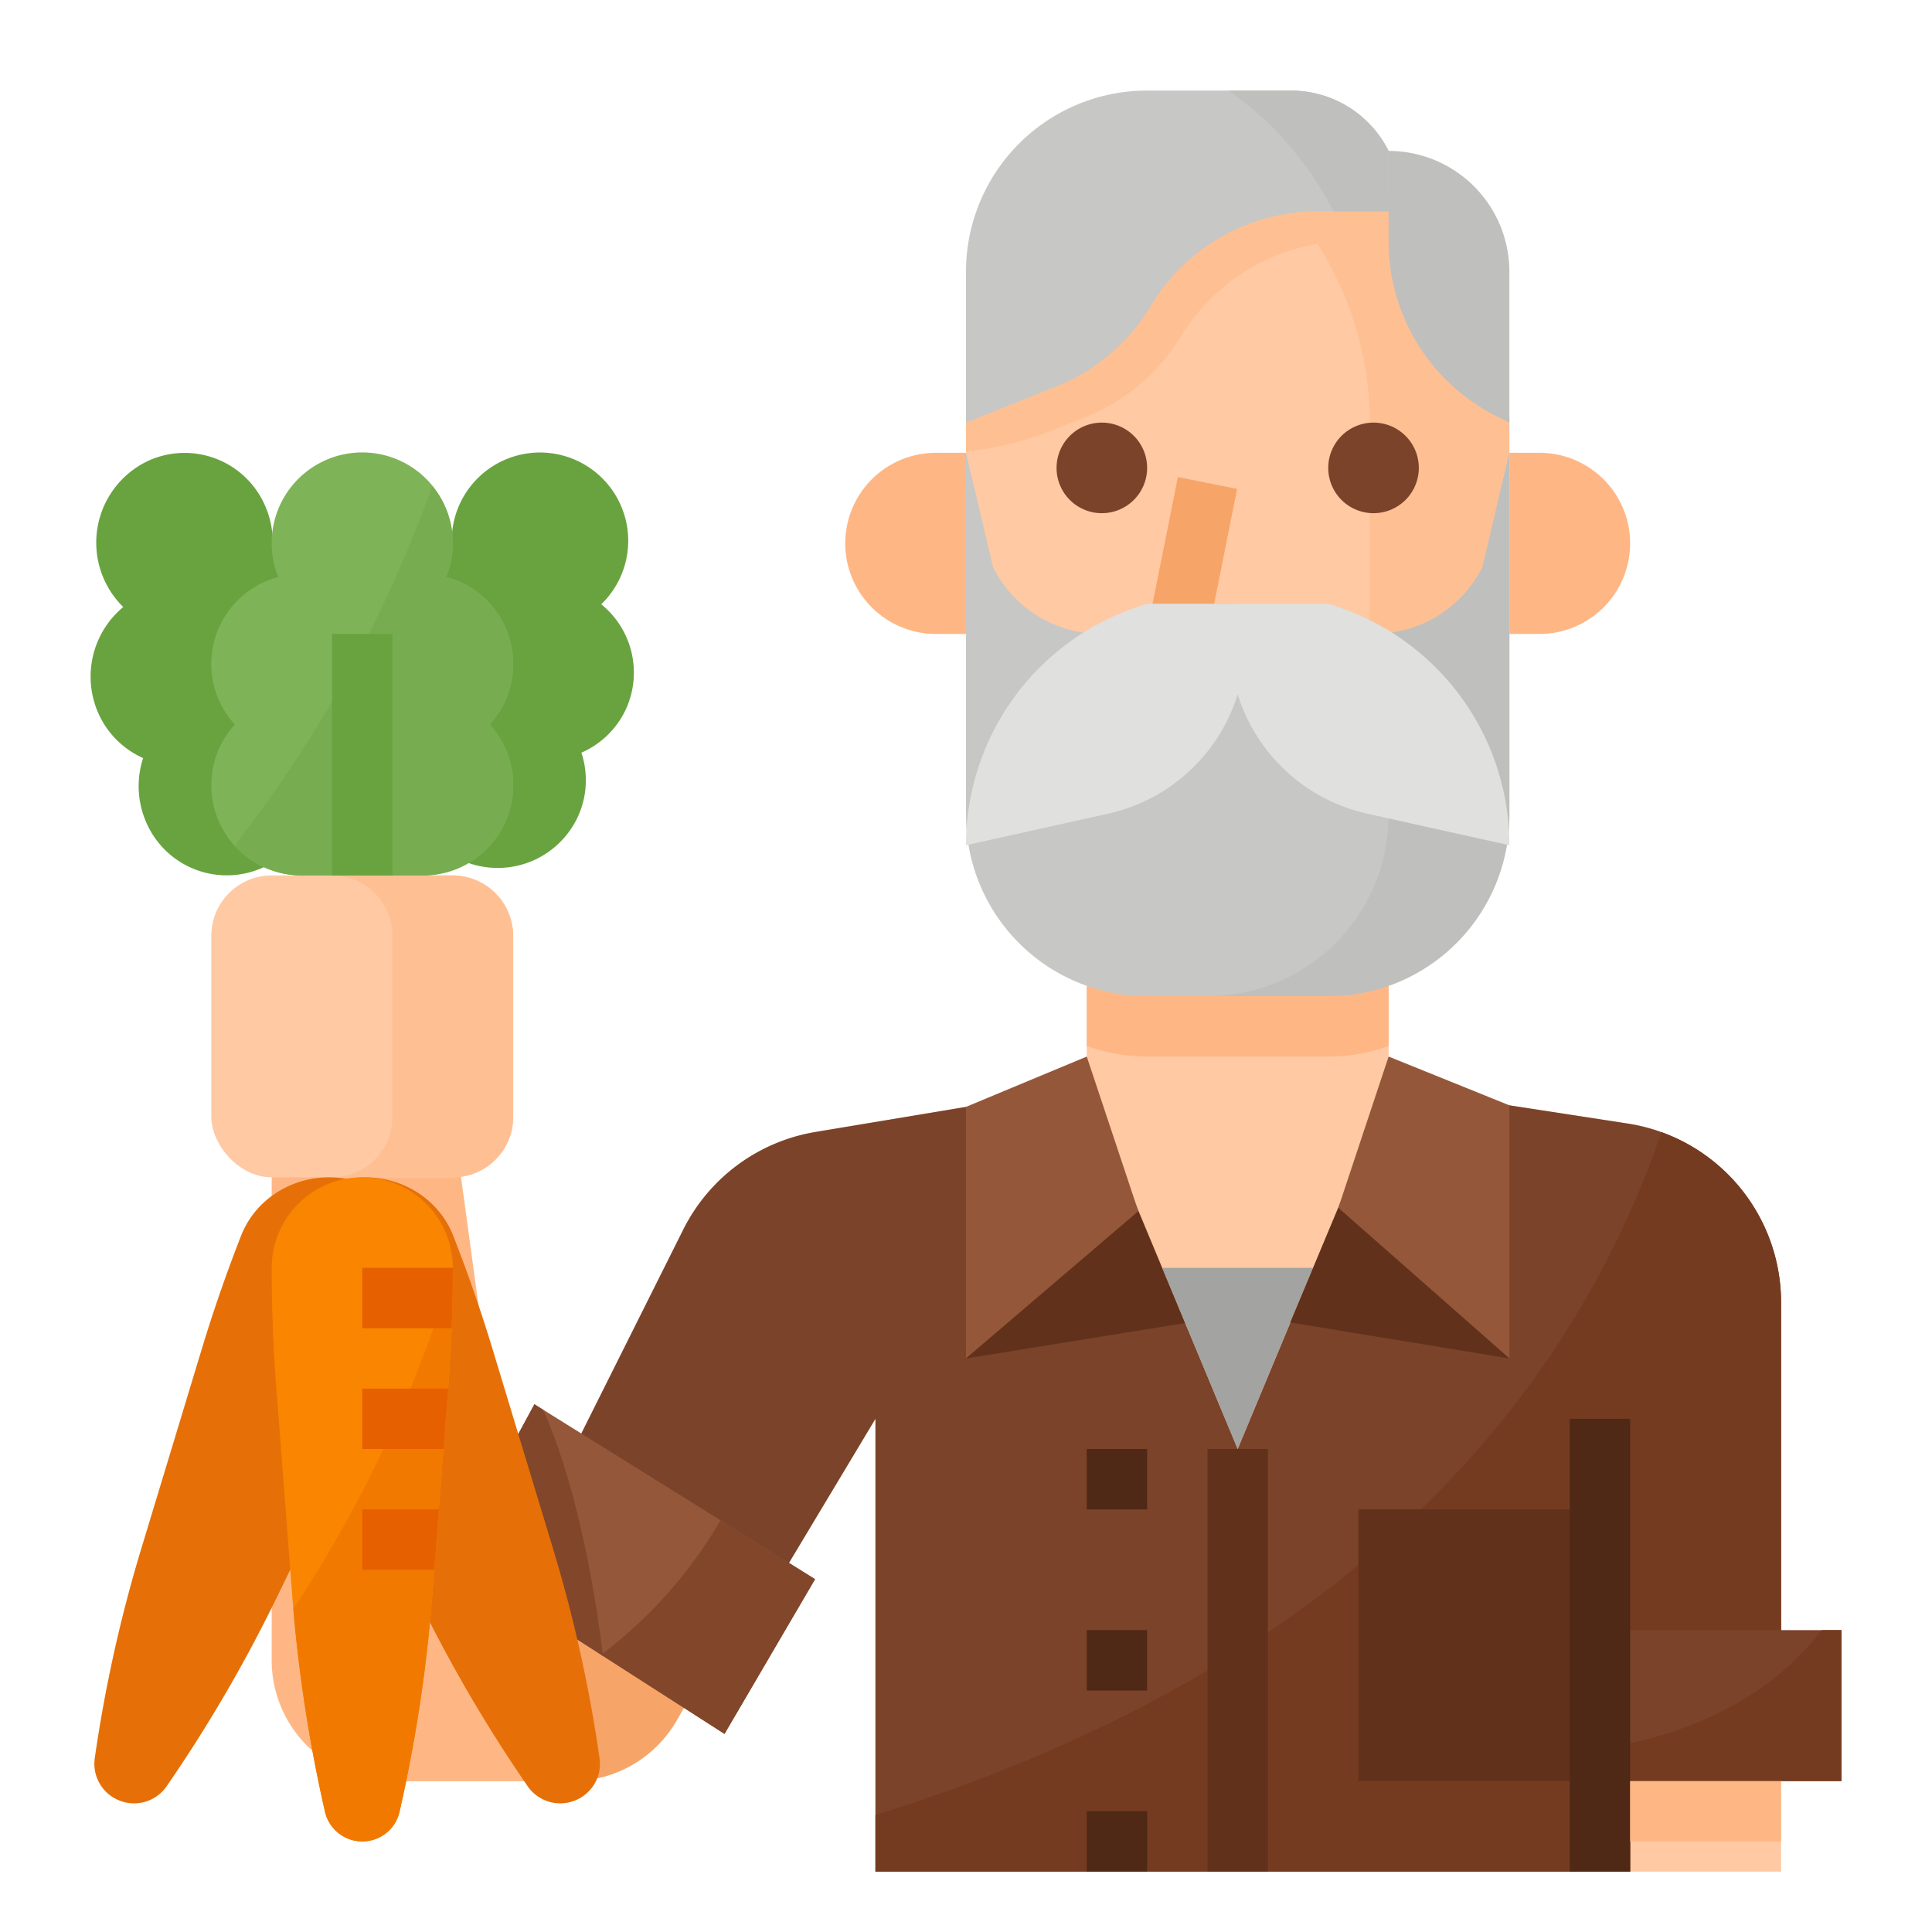 <svg xmlns="http://www.w3.org/2000/svg" viewBox="0 0 512 512"><title>gardener-farming-occupation-avatar</title><g id="Flat"><path d="M144,472h7.589a32,32,0,0,0,27.665-15.916l24.079-41.417-50.666-23.334L107.333,472Z" style="fill:#f7a468"/><path d="M137.343,423.183,120,296H72V440a32,32,0,0,0,32,32h40Z" style="fill:#feb784"/><path d="M431.3,297.738,368,288V224H288v64l-3.053.509-6.2,1.033-9.778,1.629-10.7,1.784-2.586.43L218.7,299.55l-2.613.435a47.957,47.957,0,0,0-35.017,25.877L152,384l56,32,24-40V496H472V345.18A48,48,0,0,0,431.3,297.738Z" style="fill:#fec9a3"/><path d="M472,345.18V472H432v24H232V376l-24,40-56-32,29.07-58.14a47.954,47.954,0,0,1,35.02-25.87c.84-.15,1.74-.3,2.61-.44l66.25-11.04L288,288l40,96,40-96,63.3,9.74A47.969,47.969,0,0,1,472,345.18Z" style="fill:#7a432a"/><path d="M472,345.18V472H432v24H232V481.01c77.62-24.23,171.34-73.89,208.33-180.97A48.02,48.02,0,0,1,472,345.18Z" style="fill:#743b20"/><path d="M288,224v53.21A47.814,47.814,0,0,0,304,280h48a47.814,47.814,0,0,0,16-2.79V224Z" style="fill:#feb784"/><polygon points="256 360 301.667 321 288 280 256 293.333 256 360" style="fill:#95573a"/><polygon points="354.667 320.094 400 360 400 292.923 368 280 354.667 320.094" style="fill:#95573a"/><rect x="424" y="432" width="64" height="40" style="fill:#7a432a"/><polygon points="119.5 413 192 459.5 216 418.5 141.622 372.148 119.5 413" style="fill:#95573a"/><path d="M408,120h-8v48h8a24,24,0,1,0,0-48Z" style="fill:#feb784"/><path d="M248.4,120H248a24,24,0,0,0,0,48l8,0V120Z" style="fill:#feb784"/><path d="M400,112v56a72,72,0,1,1-144,0V112a72.009,72.009,0,0,1,69.65-71.96c.78-.03,1.56-.04,2.35-.04a71.7,71.7,0,0,1,48,18.34c1,.89,1.97,1.81,2.91,2.75A71.775,71.775,0,0,1,400,112Z" style="fill:#fec9a3"/><path d="M400,112v56a72.047,72.047,0,0,1-85.62,70.71A87.992,87.992,0,0,0,363,160V112a88.081,88.081,0,0,0-37.35-71.96c.78-.03,1.56-.04,2.35-.04a72.006,72.006,0,0,1,72,72Z" style="fill:#fec093"/><path d="M376,58.34V64H357.24c-18.31,0-34.97,9.86-44.53,25.48a51.654,51.654,0,0,1-24.87,20.98l-8.98,3.6a83.735,83.735,0,0,1-15.15,4.44c-2.55.49-5.13.87-7.71,1.11V112a72.009,72.009,0,0,1,69.65-71.96c.78-.03,1.56-.04,2.35-.04A71.7,71.7,0,0,1,376,58.34Z" style="fill:#fec093"/><path d="M352,264H304a48,48,0,0,1-48-48V120l7.155,30.311A32,32,0,0,0,291.777,168h72.446a32,32,0,0,0,28.622-17.689L400,120v96A48,48,0,0,1,352,264Z" style="fill:#c7c7c5"/><path d="M392.845,150.311A31.97,31.97,0,0,1,368,167.734V216a48,48,0,0,1-48,48h32a48,48,0,0,0,48-48V120Z" style="fill:#bfbfbd"/><path d="M292,136a12,12,0,1,1,12-12A12.013,12.013,0,0,1,292,136Z" style="fill:#7a432a"/><path d="M364,136a12,12,0,1,1,12-12A12.013,12.013,0,0,1,364,136Z" style="fill:#7a432a"/><path d="M321.758,160l6.086-30.43-15.688-3.14-8,40A8,8,0,0,0,312,176h16V160Z" style="fill:#f7a468"/><rect x="320" y="384" width="16" height="112" style="fill:#61311b"/><rect x="288" y="384" width="16" height="16" style="fill:#4f2816"/><rect x="288" y="432" width="16" height="16" style="fill:#4f2816"/><rect x="288" y="480" width="16" height="16" style="fill:#4f2816"/><rect x="360" y="400" width="56" height="72" style="fill:#61311b"/><path d="M368,40V56H349.25a51.663,51.663,0,0,0-44.3,25.08,51.59,51.59,0,0,1-25.11,21.38L256,112V72a48,48,0,0,1,48-48h38.11A28.939,28.939,0,0,1,368,40Z" style="fill:#c7c7c5"/><path d="M368,64h0a51.776,51.776,0,0,0,28.622,46.311L400,112V72a32,32,0,0,0-32-32h0Z" style="fill:#bfbfbd"/><path d="M352,160H304l-2.463.821A66.6,66.6,0,0,0,256,224h0l37.652-8.367A46.534,46.534,0,0,0,328,184h0a46.534,46.534,0,0,0,34.348,31.633L400,224h0a66.6,66.6,0,0,0-45.537-63.179Z" style="fill:#e0e0de"/><polygon points="348 336 308 336 328 384 348 336" style="fill:#a3a3a1"/><polygon points="314 350.625 256 360 301.667 321 314 350.625" style="fill:#61311b"/><polygon points="341.929 350.463 400 360 354.667 320.094 341.929 350.463" style="fill:#61311b"/><path d="M216,418.5l-25.061-15.618A119.963,119.963,0,0,1,159.3,438.524L192,459.5Z" style="fill:#82462a"/><path d="M424,463.385V472h64V432h-5.233C466.168,453.714,440.55,461.03,424,463.385Z" style="fill:#743b20"/><rect x="416" y="376" width="16" height="120" style="fill:#4f2816"/><rect x="432" y="472" width="40" height="16" style="fill:#feb784"/><path d="M141.622,372.147,119.5,413l40.344,25.876c-4.294-33.627-10.775-53.772-15.906-65.286Z" style="fill:#82462a"/><path d="M165.981,187.706a23.291,23.291,0,0,0-6.644-27.567,23.387,23.387,0,1,0-39.611-17.651,23.185,23.185,0,0,0-25.788,30.177,23.269,23.269,0,0,0-.066,42.623l28.493,12.7a23.413,23.413,0,0,0,30.9-11.821,23.176,23.176,0,0,0,.81-16.7A23.214,23.214,0,0,0,165.981,187.706Z" style="fill:#69a340"/><path d="M26.019,188.925a23.989,23.989,0,0,1,6.644-28.063,23.675,23.675,0,0,1-5.11-7.37A23.954,23.954,0,0,1,39.389,122.07a23.249,23.249,0,0,1,30.9,12.034,24.015,24.015,0,0,1,1.981,8.789,23.261,23.261,0,0,1,24.978,13.719,23.985,23.985,0,0,1,.81,17,23.417,23.417,0,0,1,11.9,11.97A23.952,23.952,0,0,1,98.128,217L69.635,229.93a23.249,23.249,0,0,1-30.9-12.034,23.985,23.985,0,0,1-.81-17A23.417,23.417,0,0,1,26.019,188.925Z" style="fill:#69a340"/><rect x="56" y="232" width="80" height="80" rx="16" ry="16" style="fill:#fec9a3"/><path d="M120,232H88a16,16,0,0,1,16,16v48a16,16,0,0,1-16,16h32a16,16,0,0,0,16-16V248A16,16,0,0,0,120,232Z" style="fill:#fec093"/><path d="M88.1,313.534c12.84-4.638,27.167,1.6,32,13.921q5.829,14.874,10.457,30.143l15.994,52.779A375.253,375.253,0,0,1,158.9,466.018a10.463,10.463,0,0,1-6.849,11.256h0a10.474,10.474,0,0,1-12.17-3.836,384.624,384.624,0,0,1-29.229-50.095L86.433,373.534q-7-14.4-12.835-29.285C68.767,331.923,75.26,318.171,88.1,313.534Z" style="fill:#e67007"/><path d="M95.9,313.534c-12.84-4.638-27.167,1.6-32,13.921Q58.072,342.329,53.444,357.6L37.45,410.377A375.253,375.253,0,0,0,25.1,466.018a10.463,10.463,0,0,0,6.849,11.256h0a10.474,10.474,0,0,0,12.17-3.836,384.624,384.624,0,0,0,29.229-50.095l24.215-49.809q7-14.4,12.835-29.285C115.233,331.923,108.74,318.171,95.9,313.534Z" style="fill:#e67007"/><path d="M120,336v.44q-.015,15.765-1.23,31.51l-4.24,55.16a391.588,391.588,0,0,1-8.67,57.11,9.987,9.987,0,0,1-3.56,5.6,10.155,10.155,0,0,1-16.16-5.6,394.22,394.22,0,0,1-8.41-53.82c-.09-1.09-.18-2.19-.26-3.29l-4.24-55.16Q72,352.005,72,336a24,24,0,0,1,48,0Z" style="fill:#f98500"/><path d="M120,336.44q-.015,15.765-1.23,31.51l-4.24,55.16a391.588,391.588,0,0,1-8.67,57.11,9.987,9.987,0,0,1-3.56,5.6,10.155,10.155,0,0,1-16.16-5.6,394.22,394.22,0,0,1-8.41-53.82A344.565,344.565,0,0,0,120,336.44Z" style="fill:#f27900"/><path d="M96,352h23.693q.306-8,.307-16H96Z" style="fill:#e66000"/><polygon points="96 384 117.539 384 118.77 368 96 368 96 384" style="fill:#e66000"/><polygon points="96 416 115.077 416 116.308 400 96 400 96 416" style="fill:#e66000"/><path d="M129.77,192A23.905,23.905,0,0,1,112,232H80a23.905,23.905,0,0,1-17.77-40,23.8,23.8,0,0,1,11.53-39.08,24,24,0,1,1,44.48,0A23.8,23.8,0,0,1,129.77,192Z" style="fill:#7eb457"/><path d="M129.77,192A23.905,23.905,0,0,1,112,232H80a23.941,23.941,0,0,1-17.83-7.94,343.94,343.94,0,0,0,52.4-95.25,23.792,23.792,0,0,1,3.67,24.11A23.8,23.8,0,0,1,129.77,192Z" style="fill:#77ad50"/><rect x="88" y="168" width="16" height="64" style="fill:#69a340"/><path d="M368,40V56H353.4a88.381,88.381,0,0,0-27.81-32h16.52A28.939,28.939,0,0,1,368,40Z" style="fill:#bfbfbd"/></g></svg>